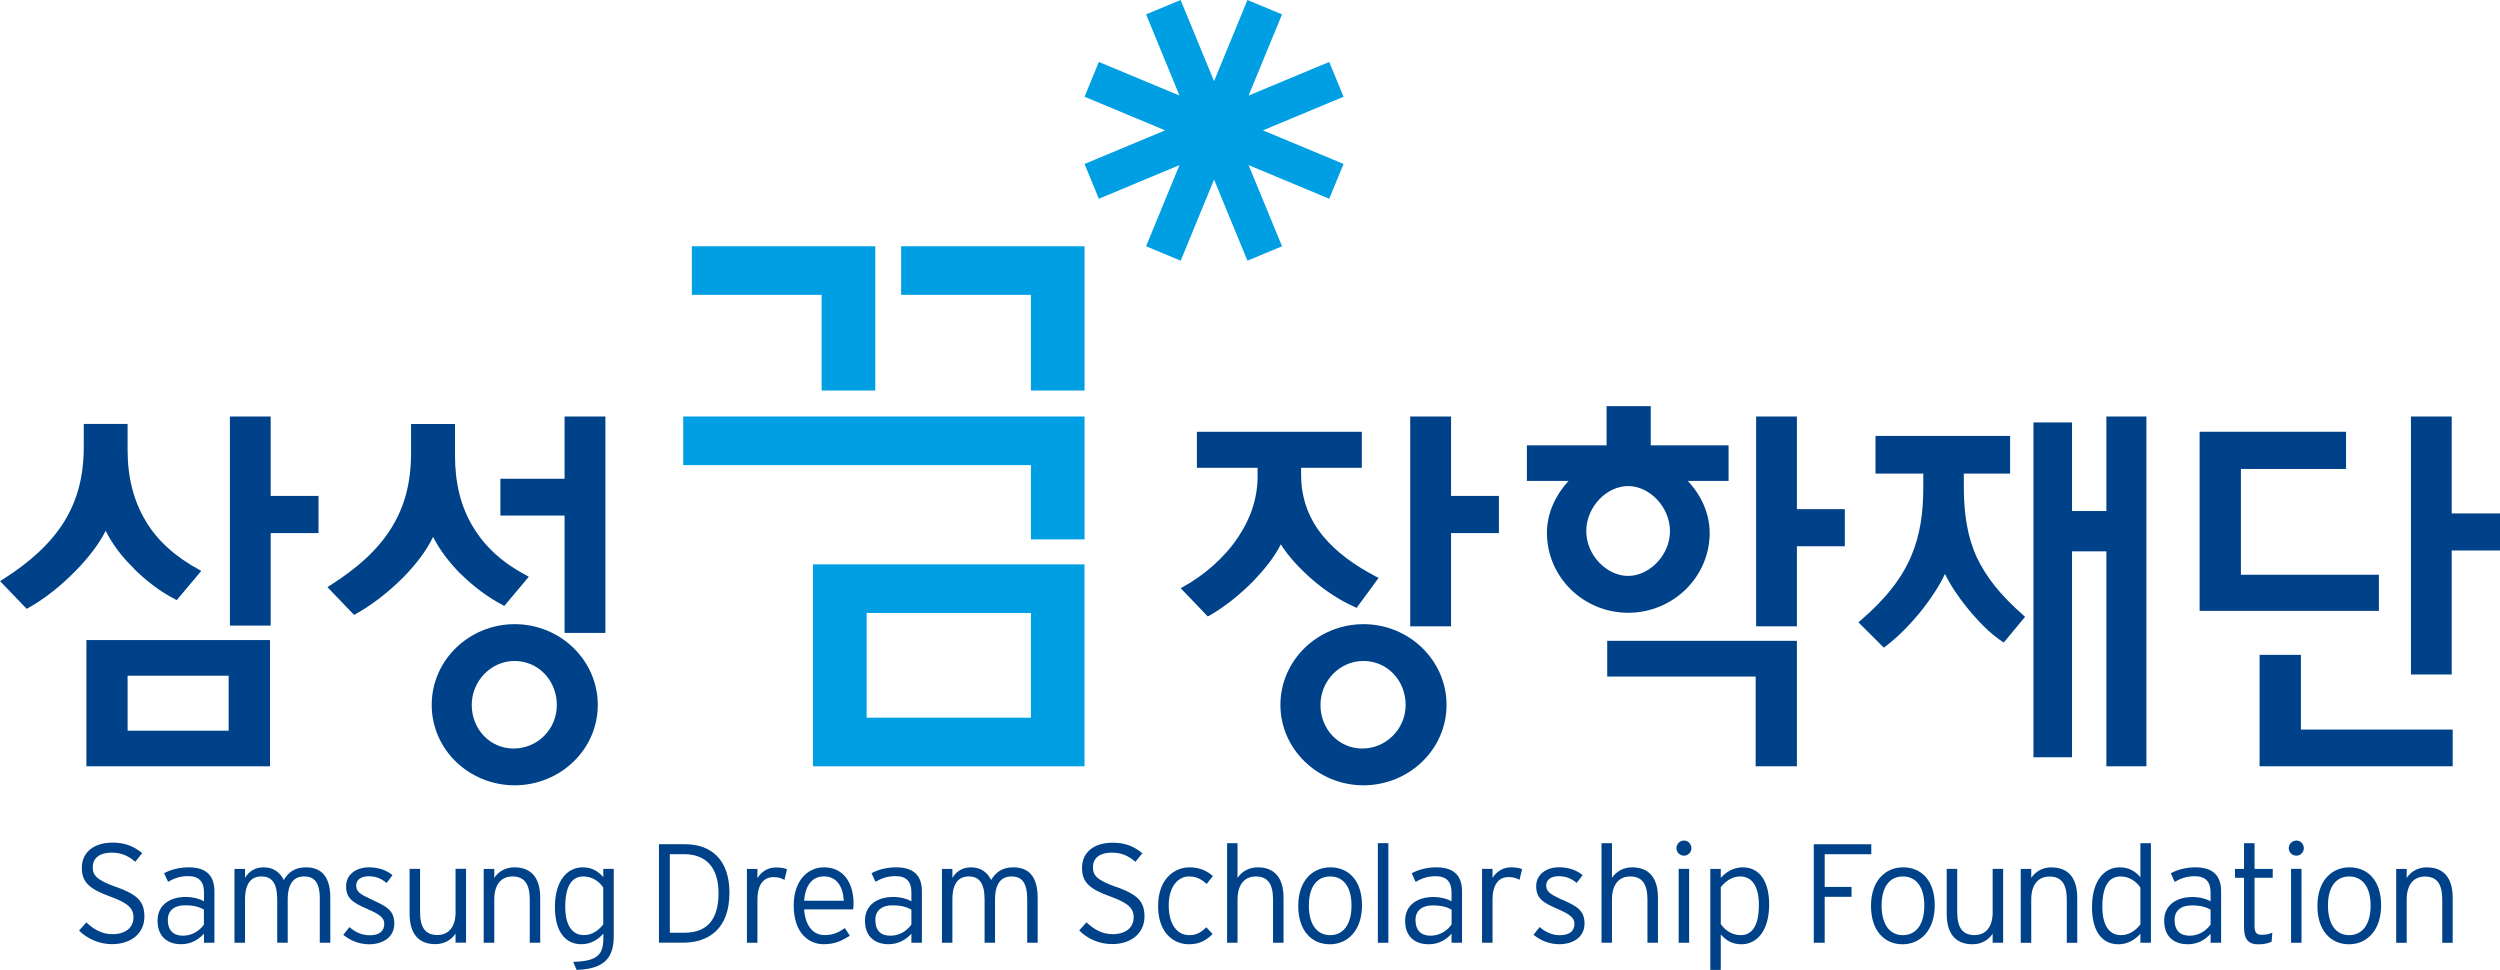 <svg width="183" height="71" viewBox="0 0 183 71" fill="none" xmlns="http://www.w3.org/2000/svg">
<g clip-path="url(#clip0_214_3)">
<path d="M37.675 45.688C34.343 45.693 31.601 48.316 31.601 51.599C31.601 54.881 34.343 57.478 37.675 57.486C41.037 57.473 43.758 54.85 43.758 51.599C43.758 48.347 41.037 45.693 37.675 45.688ZM37.592 54.792C35.851 54.792 34.532 53.359 34.532 51.603C34.532 49.847 35.939 48.383 37.671 48.383C39.402 48.383 40.76 49.811 40.76 51.603C40.76 53.395 39.336 54.792 37.587 54.792H37.592Z" fill="#004289"/>
<path d="M9.792 41.618C10.724 42.543 11.788 43.348 12.829 43.87L12.939 43.927L14.732 41.791L14.561 41.693C12.856 40.764 11.52 39.592 10.649 38.11C9.784 36.655 9.34 34.956 9.34 32.934V31.032H6.131V32.731C6.131 34.925 5.635 36.65 4.712 38.163C3.674 39.835 2.14 41.185 0.176 42.432L0.004 42.538L1.956 44.569L2.061 44.507C3.217 43.87 4.448 42.892 5.52 41.804C6.448 40.853 7.252 39.827 7.735 38.858C8.206 39.804 8.931 40.773 9.797 41.605L9.792 41.618Z" fill="#004289"/>
<path d="M6.325 56.093H19.765V46.852H6.325V56.093ZM9.34 49.462H16.737V53.487H9.34V49.462Z" fill="#004289"/>
<path d="M19.813 30.488H16.829V45.794H19.813V39.022H23.316V36.301H19.813V30.488Z" fill="#004289"/>
<path d="M96.034 42.401C97.014 43.259 98.139 43.98 99.194 44.445L99.303 44.498L100.917 42.299L100.745 42.215C99.207 41.419 97.831 40.437 96.847 39.243C95.84 38.017 95.242 36.544 95.242 34.766V34.244H99.686V31.607H87.612V34.244H92.056V34.877C92.056 36.491 91.52 38 90.641 39.305C89.603 40.871 88.087 42.136 86.619 42.95L86.426 43.056L88.408 45.122L88.518 45.069C89.59 44.458 90.768 43.534 91.779 42.498C92.588 41.645 93.313 40.742 93.757 39.844C94.293 40.716 95.115 41.592 96.034 42.406V42.401Z" fill="#004289"/>
<path d="M117.649 49.524H128.514V56.093H131.533V46.909H117.649V49.524Z" fill="#004289"/>
<path d="M125.147 39C125.147 37.553 124.505 36.221 123.547 35.204H126.531V32.599H120.835V29.727H117.601V32.599H111.768V35.204H114.814C113.887 36.221 113.236 37.54 113.236 39C113.236 42.224 115.878 44.848 119.183 44.856C122.488 44.848 125.147 42.224 125.151 39H125.147ZM116.115 38.88C116.115 37.093 117.614 35.58 119.178 35.58C120.743 35.58 122.237 37.102 122.242 38.88C122.242 40.636 120.743 42.154 119.178 42.158C117.609 42.154 116.115 40.636 116.115 38.88Z" fill="#004289"/>
<path d="M131.533 30.488H128.549V45.847H131.533V39.986H135.04V37.27H131.533V30.488Z" fill="#004289"/>
<path d="M106.217 30.488H103.228V45.847H106.217V39.022H109.72V36.301H106.217V30.488Z" fill="#004289"/>
<path d="M174.135 42.07H164.035V34.328H171.731V31.604H161.011V44.715H174.135V42.07Z" fill="#004289"/>
<path d="M41.327 35.045H36.629V37.739H41.327V46.33H44.316V30.488H41.327V35.045Z" fill="#004289"/>
<path d="M33.733 42.017C34.664 42.941 35.75 43.746 36.796 44.29L36.91 44.357L38.708 42.22L38.532 42.118C36.827 41.225 35.517 40.053 34.642 38.593C33.75 37.146 33.306 35.386 33.306 33.359V31.037H30.089V33.169C30.089 35.364 29.601 37.084 28.696 38.571C27.659 40.274 26.103 41.627 24.134 42.87L23.967 42.977L25.922 45.016L26.019 44.954C27.18 44.317 28.379 43.392 29.447 42.335C30.41 41.366 31.219 40.318 31.702 39.3C32.164 40.221 32.871 41.167 33.724 42.017H33.733Z" fill="#004289"/>
<path d="M99.805 45.688C96.473 45.693 93.731 48.316 93.726 51.599C93.731 54.85 96.473 57.478 99.805 57.486C103.162 57.473 105.887 54.85 105.887 51.599C105.887 48.347 103.162 45.693 99.805 45.688ZM99.717 54.792C97.981 54.792 96.658 53.359 96.658 51.603C96.658 49.847 98.06 48.383 99.805 48.383C101.549 48.383 102.89 49.811 102.894 51.603C102.89 53.359 101.466 54.792 99.717 54.792Z" fill="#004289"/>
<path d="M168.426 47.935H165.402V56.093H179.537V53.403H168.426V47.935Z" fill="#004289"/>
<path d="M179.466 37.584V30.488H176.482V49.373H179.466V40.296H183V37.584H179.466Z" fill="#004289"/>
<path d="M154.186 37.407H151.672V30.922H148.85V55.433H151.672V40.358H154.186V56.093H157.117V30.488H154.186V37.407Z" fill="#004289"/>
<path d="M144.701 40.804C144.028 39.322 143.752 37.672 143.752 35.637V34.669H147.14V31.908H137.286V34.669H140.785V35.686C140.785 37.61 140.534 39.181 139.928 40.641C139.229 42.313 138.051 43.826 136.174 45.436L136.042 45.56L137.897 47.409L138.012 47.32C138.943 46.626 139.919 45.622 140.736 44.587C141.422 43.711 142.002 42.808 142.371 42.012C142.745 42.786 143.33 43.675 144.011 44.507C144.806 45.48 145.699 46.405 146.556 46.953L146.674 47.033L148.235 45.153L148.112 45.038C146.433 43.565 145.391 42.251 144.705 40.8L144.701 40.804Z" fill="#004289"/>
<path d="M8.491 64.927C7.059 64.413 6.79 64.069 6.79 63.476C6.79 62.883 7.204 62.414 8.184 62.414C8.9 62.414 9.384 62.648 9.902 63.082L10.412 62.449C9.81 61.967 9.195 61.68 8.236 61.68C6.896 61.68 5.991 62.365 5.991 63.524C5.991 64.564 6.518 65.064 8.061 65.626C9.37 66.099 9.77 66.484 9.77 67.147C9.77 67.913 9.177 68.382 8.223 68.382C7.485 68.382 6.861 68.041 6.32 67.519L5.788 68.116C6.351 68.687 7.226 69.112 8.197 69.112C9.691 69.112 10.57 68.236 10.57 67.108C10.57 65.98 10.082 65.497 8.496 64.918L8.491 64.927Z" fill="#004289"/>
<path d="M13.818 63.489C13.119 63.489 12.482 63.662 12.012 63.918L12.302 64.546C12.741 64.29 13.203 64.131 13.765 64.131C14.548 64.131 14.934 64.52 14.934 65.329V65.971C14.618 65.794 14.135 65.657 13.59 65.657C12.526 65.657 11.533 66.174 11.533 67.391C11.533 68.696 12.416 69.116 13.251 69.116C14.02 69.116 14.548 68.758 14.93 68.347V69.006H15.695V65.237C15.695 63.98 14.97 63.489 13.818 63.489ZM14.93 67.678C14.605 68.13 14.078 68.492 13.383 68.492C12.728 68.492 12.284 68.138 12.284 67.333C12.284 66.657 12.759 66.267 13.546 66.267C14.201 66.267 14.579 66.387 14.926 66.581V67.674L14.93 67.678Z" fill="#004289"/>
<path d="M23.408 65.843V69.006H24.178V65.71C24.178 64.131 23.496 63.489 22.398 63.489C21.527 63.489 21.088 63.896 20.771 64.414C20.516 63.896 20.055 63.489 19.299 63.489C18.662 63.489 18.209 63.794 17.936 64.263V63.604H17.163V69.01H17.936V65.847C17.936 64.648 18.398 64.157 19.136 64.157C19.875 64.157 20.292 64.608 20.292 65.847V69.01H21.061V65.847C21.061 64.648 21.527 64.157 22.257 64.157C23.035 64.157 23.413 64.608 23.413 65.847L23.408 65.843Z" fill="#004289"/>
<path d="M27.254 65.869C26.344 65.453 26.072 65.272 26.072 64.816C26.072 64.427 26.397 64.144 26.964 64.144C27.531 64.144 27.883 64.299 28.3 64.631L28.731 64.06C28.322 63.719 27.751 63.489 27.008 63.489C26.037 63.489 25.334 64.042 25.334 64.865C25.334 65.732 25.782 66.059 26.859 66.524C27.808 66.935 28.129 67.183 28.129 67.625C28.129 68.152 27.782 68.462 27.043 68.462C26.511 68.462 26.01 68.24 25.58 67.864L25.127 68.43C25.641 68.846 26.283 69.121 27.021 69.121C27.953 69.121 28.863 68.66 28.863 67.599C28.863 66.63 28.27 66.334 27.254 65.874V65.869Z" fill="#004289"/>
<path d="M33.35 66.758C33.35 67.943 32.761 68.443 32.023 68.443C31.157 68.443 30.748 67.921 30.748 66.758V63.599H29.983V66.89C29.983 68.443 30.726 69.111 31.86 69.111C32.541 69.111 33.038 68.793 33.346 68.341V69.001H34.115V63.595H33.346V66.753L33.35 66.758Z" fill="#004289"/>
<path d="M39.543 69.006V65.71C39.543 64.153 38.796 63.489 37.657 63.489C36.985 63.489 36.484 63.803 36.181 64.263V63.604H35.407V69.01H36.181V65.847C36.181 64.666 36.756 64.157 37.508 64.157C38.365 64.157 38.778 64.684 38.778 65.847V69.01H39.547L39.543 69.006Z" fill="#004289"/>
<path d="M41.96 70.408L42.206 70.996C44.202 70.93 44.927 70.151 44.927 68.523V63.6H44.162V64.206C43.784 63.772 43.327 63.489 42.65 63.489C41.521 63.489 40.62 64.471 40.62 66.391C40.62 68.311 41.472 69.116 42.549 69.116C43.274 69.116 43.789 68.758 44.167 68.347V68.625C44.167 69.882 43.758 70.355 41.965 70.408H41.96ZM42.738 68.448C41.89 68.448 41.376 67.74 41.376 66.382C41.376 64.927 41.815 64.157 42.707 64.157C43.345 64.157 43.863 64.52 44.158 64.967V67.67C43.78 68.147 43.31 68.448 42.734 68.448H42.738Z" fill="#004289"/>
<path d="M53.396 65.352C53.396 62.879 52.012 61.795 50.131 61.795H48.236V69.005H49.986C51.902 69.005 53.396 67.966 53.396 65.347V65.352ZM49.036 62.525H50.069C51.717 62.525 52.596 63.538 52.596 65.378C52.596 67.453 51.634 68.276 50.087 68.276H49.032V62.525H49.036Z" fill="#004289"/>
<path d="M55.444 64.272V63.604H54.675V69.01H55.444V65.838C55.444 64.803 55.862 64.206 56.614 64.206C56.969 64.206 57.207 64.285 57.418 64.409L57.611 63.631C57.431 63.547 57.172 63.498 56.776 63.498C56.2 63.498 55.686 63.843 55.449 64.281L55.444 64.272Z" fill="#004289"/>
<path d="M62.204 68.492L61.848 67.935C61.356 68.267 60.987 68.448 60.358 68.448C59.484 68.448 58.939 67.718 58.864 66.568H62.446C62.472 66.44 62.481 66.329 62.481 66.144C62.481 64.6 61.721 63.489 60.319 63.489C59.04 63.489 58.099 64.555 58.099 66.272C58.099 68.4 59.295 69.116 60.279 69.116C61.088 69.116 61.562 68.899 62.209 68.492H62.204ZM60.31 64.153C61.25 64.153 61.703 64.883 61.765 65.936H58.864C58.952 64.728 59.51 64.153 60.31 64.153Z" fill="#004289"/>
<path d="M65.035 69.116C65.804 69.116 66.336 68.758 66.714 68.347V69.006H67.483V65.237C67.483 63.98 66.757 63.489 65.597 63.489C64.898 63.489 64.266 63.662 63.795 63.918L64.085 64.546C64.525 64.29 64.986 64.131 65.549 64.131C66.336 64.131 66.714 64.52 66.714 65.329V65.971C66.401 65.794 65.918 65.657 65.382 65.657C64.314 65.657 63.316 66.174 63.316 67.391C63.316 68.696 64.2 69.116 65.035 69.116ZM65.334 66.272C65.984 66.272 66.366 66.391 66.714 66.586V67.678C66.388 68.13 65.865 68.492 65.175 68.492C64.485 68.492 64.076 68.138 64.076 67.333C64.076 66.657 64.551 66.267 65.338 66.267L65.334 66.272Z" fill="#004289"/>
<path d="M75.192 65.843V69.006H75.957V65.71C75.957 64.131 75.275 63.489 74.177 63.489C73.306 63.489 72.867 63.896 72.55 64.414C72.295 63.896 71.838 63.489 71.078 63.489C70.441 63.489 69.992 63.794 69.715 64.263V63.604H68.951V69.01H69.715V65.847C69.715 64.648 70.177 64.157 70.915 64.157C71.654 64.157 72.071 64.608 72.071 65.847V69.01H72.836V65.847C72.836 64.648 73.306 64.157 74.036 64.157C74.809 64.157 75.192 64.608 75.192 65.847V65.843Z" fill="#004289"/>
<path d="M81.701 64.927C80.268 64.414 80.004 64.073 80.004 63.476C80.004 62.879 80.413 62.414 81.393 62.414C82.114 62.414 82.593 62.649 83.112 63.083L83.622 62.454C83.02 61.972 82.404 61.685 81.446 61.685C80.106 61.685 79.205 62.366 79.205 63.525C79.205 64.564 79.723 65.069 81.275 65.622C82.585 66.099 82.984 66.48 82.984 67.148C82.984 67.909 82.391 68.382 81.437 68.382C80.699 68.382 80.075 68.037 79.53 67.515L78.998 68.108C79.561 68.687 80.435 69.108 81.402 69.108C82.892 69.108 83.776 68.232 83.776 67.104C83.776 65.975 83.288 65.493 81.701 64.914V64.927Z" fill="#004289"/>
<path d="M87.037 64.157C87.577 64.157 87.938 64.352 88.325 64.706L88.786 64.126C88.364 63.755 87.81 63.489 87.085 63.489C85.96 63.489 84.773 64.33 84.773 66.334C84.773 68.218 85.85 69.121 87.037 69.121C87.788 69.121 88.311 68.833 88.764 68.369L88.302 67.877C87.938 68.236 87.586 68.453 87.067 68.453C86.114 68.453 85.551 67.599 85.551 66.267C85.551 64.936 86.202 64.157 87.041 64.157H87.037Z" fill="#004289"/>
<path d="M92.074 63.489C91.401 63.489 90.896 63.803 90.588 64.263V61.72H89.823V69.01H90.588V65.847C90.588 64.662 91.177 64.157 91.92 64.157C92.781 64.157 93.186 64.679 93.186 65.847V69.01H93.955V65.71C93.955 64.157 93.207 63.489 92.069 63.489H92.074Z" fill="#004289"/>
<path d="M97.383 63.489C96.078 63.489 95.031 64.471 95.031 66.312C95.031 68.152 96.034 69.121 97.343 69.121C98.653 69.121 99.699 68.103 99.699 66.267C99.699 64.431 98.688 63.489 97.383 63.489ZM97.37 68.453C96.438 68.453 95.809 67.714 95.809 66.289C95.809 64.865 96.438 64.157 97.37 64.157C98.302 64.157 98.93 64.869 98.93 66.289C98.93 67.709 98.297 68.453 97.37 68.453Z" fill="#004289"/>
<path d="M101.629 61.72H100.859V69.01H101.629V61.72Z" fill="#004289"/>
<path d="M105.136 63.489C104.441 63.489 103.804 63.666 103.338 63.923L103.624 64.555C104.063 64.294 104.525 64.139 105.087 64.139C105.874 64.139 106.252 64.533 106.252 65.329V65.975C105.936 65.794 105.452 65.661 104.916 65.661C103.848 65.661 102.855 66.179 102.855 67.395C102.855 68.705 103.734 69.121 104.573 69.121C105.342 69.121 105.874 68.767 106.252 68.351V69.01H107.021V65.241C107.021 63.98 106.296 63.489 105.136 63.489ZM106.252 67.678C105.927 68.13 105.4 68.492 104.709 68.492C104.059 68.492 103.615 68.138 103.615 67.338C103.615 66.657 104.09 66.276 104.876 66.276C105.531 66.276 105.909 66.391 106.257 66.586V67.678H106.252Z" fill="#004289"/>
<path d="M109.254 64.272V63.6H108.485V69.01H109.254V65.838C109.254 64.808 109.672 64.201 110.419 64.201C110.779 64.201 111.012 64.281 111.227 64.405L111.421 63.622C111.241 63.542 110.981 63.489 110.586 63.489C110.01 63.489 109.496 63.834 109.254 64.272Z" fill="#004289"/>
<path d="M114.37 65.869C113.456 65.453 113.183 65.267 113.183 64.811C113.183 64.422 113.513 64.139 114.076 64.139C114.638 64.139 114.999 64.298 115.416 64.626L115.847 64.059C115.434 63.719 114.867 63.484 114.128 63.484C113.153 63.484 112.449 64.037 112.449 64.865C112.449 65.732 112.902 66.059 113.979 66.519C114.928 66.93 115.249 67.178 115.249 67.621C115.249 68.151 114.897 68.457 114.168 68.457C113.632 68.457 113.131 68.235 112.7 67.859L112.252 68.426C112.761 68.841 113.408 69.116 114.146 69.116C115.073 69.116 115.987 68.656 115.987 67.594C115.987 66.621 115.394 66.329 114.379 65.864L114.37 65.869Z" fill="#004289"/>
<path d="M119.482 63.489C118.805 63.489 118.304 63.803 117.996 64.263V61.72H117.231V69.01H117.996V65.847C117.996 64.662 118.581 64.157 119.328 64.157C120.185 64.157 120.593 64.679 120.593 65.847V69.01H121.363V65.71C121.363 64.157 120.615 63.489 119.482 63.489Z" fill="#004289"/>
<path d="M123.644 63.6H122.879V69.01H123.644V63.6Z" fill="#004289"/>
<path d="M123.279 61.529C122.962 61.529 122.716 61.777 122.716 62.091C122.716 62.388 122.962 62.635 123.279 62.635C123.56 62.635 123.811 62.388 123.811 62.091C123.811 61.777 123.56 61.529 123.279 61.529Z" fill="#004289"/>
<path d="M127.577 63.489C126.852 63.489 126.338 63.848 125.96 64.263V63.604H125.195V71.001H125.96V68.404C126.338 68.833 126.799 69.121 127.476 69.121C128.601 69.121 129.502 68.13 129.502 66.219C129.502 64.308 128.65 63.489 127.577 63.489ZM127.415 68.453C126.782 68.453 126.259 68.09 125.96 67.639V64.94C126.338 64.471 126.813 64.157 127.384 64.157C128.237 64.157 128.751 64.869 128.751 66.228C128.751 67.678 128.311 68.453 127.415 68.453Z" fill="#004289"/>
<path d="M133.568 62.529H136.979V61.799H132.768V69.009H133.568V65.647H135.533V64.922H133.568V62.529Z" fill="#004289"/>
<path d="M139.312 63.489C138.007 63.489 136.957 64.471 136.957 66.312C136.957 68.152 137.963 69.121 139.268 69.121C140.574 69.121 141.624 68.103 141.624 66.267C141.624 64.431 140.622 63.489 139.312 63.489ZM139.29 68.453C138.359 68.453 137.734 67.714 137.734 66.289C137.734 64.865 138.359 64.157 139.29 64.157C140.222 64.157 140.859 64.869 140.859 66.289C140.859 67.709 140.227 68.453 139.29 68.453Z" fill="#004289"/>
<path d="M145.865 66.758C145.865 67.944 145.285 68.448 144.538 68.448C143.677 68.448 143.268 67.926 143.268 66.758V63.6H142.499V66.895C142.499 68.452 143.246 69.12 144.384 69.12C145.052 69.12 145.553 68.806 145.861 68.351V69.01H146.63V63.6H145.861V66.758H145.865Z" fill="#004289"/>
<path d="M150.173 63.489C149.5 63.489 148.999 63.803 148.687 64.263V63.604H147.918V69.014H148.687V65.852C148.687 64.666 149.272 64.162 150.019 64.162C150.88 64.162 151.289 64.684 151.289 65.852V69.014H152.054V65.714C152.054 64.162 151.307 63.494 150.168 63.494L150.173 63.489Z" fill="#004289"/>
<path d="M156.677 64.21C156.3 63.777 155.838 63.489 155.161 63.489C154.036 63.489 153.135 64.471 153.135 66.395C153.135 68.32 153.983 69.121 155.06 69.121C155.785 69.121 156.295 68.767 156.677 68.351V69.01H157.447V61.72H156.677V64.215V64.21ZM156.677 67.67C156.3 68.143 155.825 68.453 155.253 68.453C154.405 68.453 153.891 67.745 153.891 66.382C153.891 64.927 154.33 64.157 155.223 64.157C155.86 64.157 156.374 64.516 156.677 64.971V67.67Z" fill="#004289"/>
<path d="M160.703 63.489C160.005 63.489 159.372 63.666 158.901 63.923L159.187 64.555C159.631 64.294 160.093 64.139 160.651 64.139C161.437 64.139 161.815 64.533 161.815 65.329V65.975C161.499 65.794 161.015 65.661 160.475 65.661C159.416 65.661 158.418 66.179 158.418 67.395C158.418 68.705 159.301 69.121 160.141 69.121C160.91 69.121 161.437 68.767 161.815 68.351V69.01H162.585V65.241C162.585 63.98 161.859 63.489 160.703 63.489ZM161.815 67.678C161.49 68.13 160.967 68.492 160.268 68.492C159.618 68.492 159.178 68.138 159.178 67.338C159.178 66.657 159.649 66.276 160.435 66.276C161.09 66.276 161.468 66.391 161.815 66.586V67.678Z" fill="#004289"/>
<path d="M165.033 61.72H164.264V63.604H163.6V64.254H164.264V67.904C164.264 68.798 164.624 69.125 165.292 69.125C165.696 69.125 165.982 69.067 166.281 68.939L166.334 68.271C166.087 68.373 165.885 68.426 165.573 68.426C165.165 68.426 165.033 68.262 165.033 67.776V64.254H166.364V63.604H165.033V61.72Z" fill="#004289"/>
<path d="M168.105 61.529C167.788 61.529 167.538 61.777 167.538 62.091C167.538 62.388 167.788 62.635 168.105 62.635C168.395 62.635 168.641 62.388 168.641 62.091C168.641 61.777 168.395 61.529 168.105 61.529Z" fill="#004289"/>
<path d="M168.47 63.6H167.705V69.01H168.47V63.6Z" fill="#004289"/>
<path d="M171.986 63.489C170.68 63.489 169.634 64.471 169.634 66.312C169.634 68.152 170.636 69.121 171.946 69.121C173.256 69.121 174.298 68.103 174.298 66.267C174.298 64.431 173.296 63.489 171.986 63.489ZM171.959 68.453C171.032 68.453 170.408 67.714 170.408 66.289C170.408 64.865 171.032 64.157 171.959 64.157C172.887 64.157 173.528 64.869 173.528 66.289C173.528 67.709 172.896 68.453 171.959 68.453Z" fill="#004289"/>
<path d="M177.655 63.489C176.979 63.489 176.478 63.803 176.17 64.263V63.604H175.401V69.014H176.17V65.852C176.17 64.666 176.754 64.162 177.502 64.162C178.367 64.162 178.772 64.684 178.772 65.852V69.014H179.537V65.714C179.537 64.162 178.789 63.494 177.655 63.494V63.489Z" fill="#004289"/>
<path d="M98.35 12.001L92.447 9.542L98.35 7.082L97.299 4.534L91.397 6.994L93.845 1.053L91.313 0L88.87 5.941L86.421 0L83.894 1.053L86.338 6.994L80.435 4.534L79.389 7.082L85.287 9.542L79.389 12.001L80.435 14.55L86.338 12.085L83.894 18.026L86.426 19.084L88.87 13.143L91.313 19.084L93.845 18.026L91.397 12.085L97.299 14.55L98.35 12.001Z" fill="#009FE3"/>
<path d="M60.143 28.586H64.072V18.026H50.645V21.583H60.143V28.586Z" fill="#009FE3"/>
<path d="M75.464 28.586H79.389V18.026H65.962V21.583H75.464V28.586Z" fill="#009FE3"/>
<path d="M50.012 34.045H75.464V39.482H79.389V30.488H50.012V34.045Z" fill="#009FE3"/>
<path d="M59.51 56.092H79.385V41.312H59.51V56.092ZM63.439 44.869H75.465V52.535H63.439V44.869Z" fill="#009FE3"/>
</g>
<defs>
<clipPath id="clip0_214_3">
<rect width="183" height="71" fill="white"/>
</clipPath>
</defs>
</svg>
